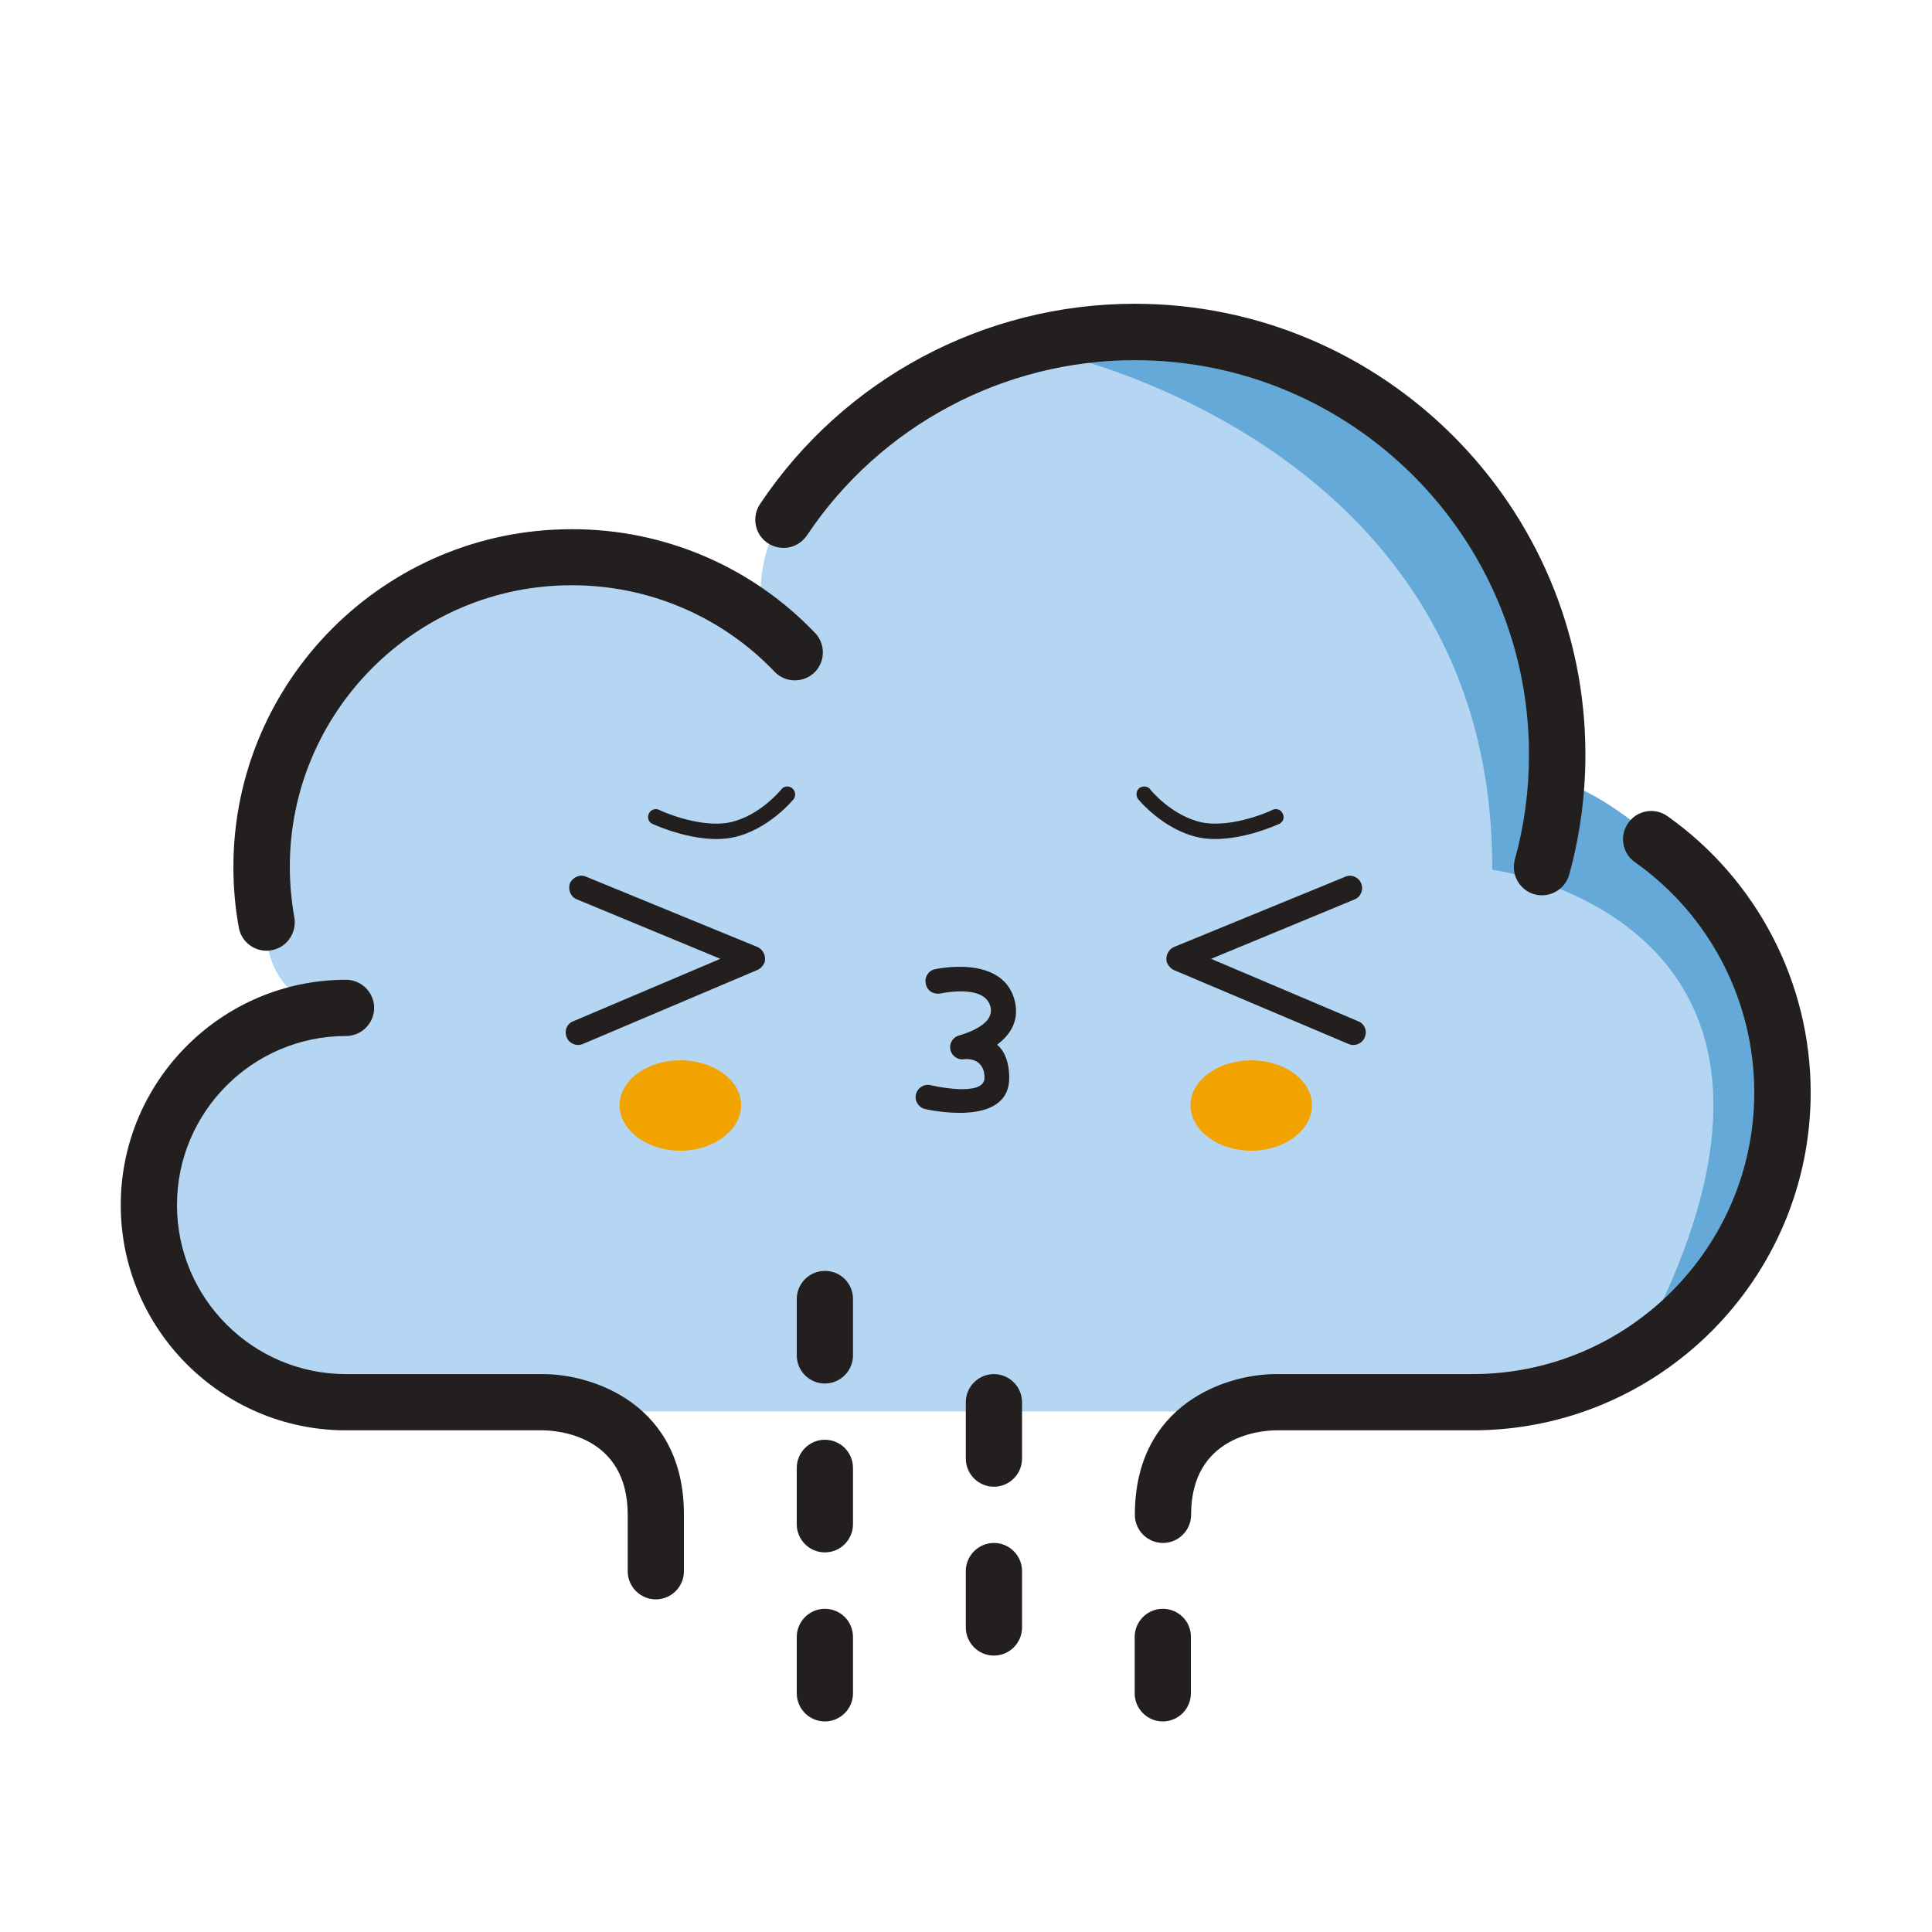 <?xml version="1.0" standalone="no"?><!DOCTYPE svg PUBLIC "-//W3C//DTD SVG 1.1//EN" "http://www.w3.org/Graphics/SVG/1.1/DTD/svg11.dtd"><svg t="1606877662214" class="icon" viewBox="0 0 1024 1024" version="1.1" xmlns="http://www.w3.org/2000/svg" p-id="9095" xmlns:xlink="http://www.w3.org/1999/xlink" width="200" height="200"><defs><style type="text/css"></style></defs><path d="M283 748.1h406.8l129.4-12.4 78.4-39.8L941 615v-87.1l-64.7-83.3s-30.5-28.1-53.8-30.9l-12.1-83-53.2-94.2-80.2-46.6-96.1-15.9-99.8 35.5s-97 52.2-74.6 126.9L334.7 300l-90.5 6.5-71.8 56-31.7 74.6v51.3s-2.8 45.9 41 45.8L107.1 563l-31.7 52.2 5.6 54.1 28 43.9 60.6 28 113.4 6.9z" fill="#B4D6F2" p-id="9096"></path><path d="M941 615v-87.1l-64.7-83.3s-30.5-28.1-53.8-30.9l-12.1-83-53.2-94.2-80.2-46.7-29.7-4.9h-97.2S791.9 231.1 790.9 461c0 0 196.5 26.1 80.7 248l26-13.2L941 615z" fill="#64A9D8" p-id="9097"></path><path d="M432.5 336c-33.7-35.6-80.6-55.7-129.7-55.5-98.8 0-179.1 80.4-179.1 179.1 0 11 1 22 3 32.7 1.8 8 9.9 13.1 17.9 11.2 7.6-1.7 12.5-9 11.5-16.7-1.6-9-2.5-18.1-2.5-27.3 0-82.3 67-149.3 149.3-149.3 40.9-0.1 80 16.6 108.1 46.3 6 5.7 15.4 5.4 21.1-0.5 5.2-5.5 5.4-14.2 0.4-20M810.4 399.9c0 18.9-2.5 37.7-7.5 55.7-2.2 7.9 2.5 16.2 10.4 18.4 7.9 2.2 16.2-2.5 18.4-10.4 5.7-20.6 8.6-42.1 8.6-63.7 0-131.7-107.2-238.9-238.9-238.9-79.7 0-154.1 39.7-198.4 105.9-4.7 6.8-3.1 16.1 3.7 20.8 6.8 4.7 16.1 3.1 20.8-3.7 0.1-0.1 0.2-0.3 0.3-0.4 38.8-57.9 103.9-92.7 173.7-92.7 115.2 0 208.9 93.7 208.9 209M883.8 432.6c-6.7-4.8-16.1-3.2-20.8 3.6-4.8 6.7-3.2 16.1 3.6 20.8 39.6 28 63.2 73.5 63.2 122 0 82.3-67 149.3-149.3 149.3H676.1c-25.8 0-74.6 15.6-74.6 74.6 0 8.2 6.7 14.9 14.9 14.9s14.9-6.7 14.9-14.9c0-42.1 37.4-44.7 44.8-44.8h104.5c98.8 0 179.1-80.4 179.1-179.1 0-58.1-28.4-112.8-75.9-146.4M287.9 728.3H183.4c-49.4 0-89.6-40.2-89.6-89.6 0-49.4 40.2-89.6 89.6-89.6 8.2 0 14.9-6.7 14.9-14.9s-6.7-14.9-14.9-14.9C117.6 519.3 64 572.9 64 638.7s53.6 119.4 119.4 119.4h104.4c7.5 0.1 44.9 2.6 44.9 44.8v29.9c0 8.2 6.7 14.9 14.9 14.9s14.9-6.7 14.9-14.9v-29.9c0.1-59-48.8-74.6-74.6-74.6M437.2 852.7c-8.2 0-14.9 6.7-14.9 14.9v29.9c0 8.2 6.7 14.9 14.9 14.9s14.9-6.7 14.9-14.9v-29.9c0-8.2-6.6-14.9-14.9-14.9M616.3 852.7c-8.2 0-14.9 6.7-14.9 14.9v29.9c0 8.2 6.7 14.9 14.9 14.9s14.9-6.7 14.9-14.9v-29.9c0.1-8.2-6.6-14.9-14.9-14.9M437.2 763.1c-8.2 0-14.9 6.7-14.9 14.9v29.9c0 8.2 6.7 14.9 14.9 14.9s14.9-6.7 14.9-14.9V778c0-8.2-6.6-14.9-14.9-14.9M437.2 673.6c-8.2 0-14.9 6.7-14.9 14.9v29.9c0 8.2 6.7 14.9 14.9 14.9s14.9-6.7 14.9-14.9v-29.9c0-8.3-6.6-14.9-14.9-14.9M526.8 817.8c-8.2 0-14.9 6.7-14.9 14.9v29.9c0 8.2 6.7 14.9 14.9 14.9s14.9-6.7 14.9-14.9v-29.9c0-8.2-6.7-14.9-14.9-14.9M526.8 728.3c-8.2 0-14.9 6.7-14.9 14.9v29.9c0 8.2 6.7 14.9 14.9 14.9s14.9-6.7 14.9-14.9v-29.9c0-8.2-6.7-14.9-14.9-14.9" fill="#231F1F" p-id="9098"></path><path d="M345.8 436.7c-1.9-0.9-3-3.2-1.9-5.4 0.9-2.1 3.2-3 5.4-2.1 0 0.2 21.1 9.9 37.4 6.7 16.1-3.4 27.3-17.4 27.5-17.6 1.3-1.7 3.9-1.9 5.6-0.6 1.9 1.5 2.1 4.1 0.9 5.8 0 0-13.3 16.5-32.4 20.4-19.1 3.8-42.3-7.2-42.5-7.2z m-40 40c-3.4-1.3-4.9-5.2-3.7-8.6 1.5-3.2 5.4-4.9 8.6-3.4l90.7 37.2c3.4 1.5 4.9 5.4 3.7 8.6-0.9 1.7-2.1 3-3.9 3.7L309 553.3c-3.4 1.5-7.3-0.2-8.6-3.4-1.5-3.4 0-7.3 3.4-8.6l78-33.1-76-31.5z" fill="#231F1F" p-id="9099"></path><path d="M360.6 609.9c17.8 0 32.2-11 32.2-24.1S378.5 562 360.6 562s-32.2 10.7-32.2 23.8 14.4 24.1 32.2 24.1zM663.2 609.9c17.8 0 32.2-11 32.2-24.1S681 562 663.2 562c-17.8 0-32.2 10.7-32.2 23.8s14.3 24.1 32.2 24.1z" fill="#F2A300" p-id="9100"></path><path d="M678 436.7c1.9-0.9 3-3.2 1.9-5.4-0.9-2.1-3.2-3-5.4-2.1 0 0.2-21.1 9.9-37.4 6.7-16.1-3.4-27.5-17.4-27.5-17.6-1.3-1.7-3.9-1.9-5.8-0.6-1.7 1.5-1.9 4.1-0.6 5.8 0 0 13.3 16.5 32.4 20.4 19 3.8 42.2-7.2 42.4-7.2z m40 40c3.2-1.3 4.9-5.2 3.4-8.6-1.3-3.2-5.2-4.9-8.4-3.4l-90.7 37.2c-3.4 1.5-4.9 5.4-3.7 8.6 0.9 1.7 2.1 3 3.7 3.7l92.4 39.1c3.4 1.5 7.3-0.2 8.6-3.4 1.5-3.4 0-7.3-3.4-8.6l-78-33.1 76.1-31.5z" fill="#231F1F" p-id="9101"></path><path d="M498.4 526.6c-3.7 0.6-7.1-1.5-7.7-5.2-0.9-3.4 1.5-7.1 4.9-7.7 0.2 0 34.8-7.9 41.9 15.5 3.4 11.6-2.1 19.3-9 24.5 3.7 3.2 6.4 8.8 6.4 17.6 0 27.1-44.5 16.5-44.7 16.5-3.4-0.9-5.6-4.3-4.7-7.9 0.9-3.4 4.3-5.6 7.9-4.7 0 0 28.4 6.7 28.4-3.9 0-11.4-10.7-9.9-10.7-9.9-3.2 0.6-6.4-1.5-7.3-4.7-0.9-3.7 1.3-7.1 4.7-7.9 0-0.2 19.8-4.9 16.3-15.7-3.4-11.7-26.4-6.5-26.4-6.5z" fill="#231F1F" p-id="9102"></path></svg>